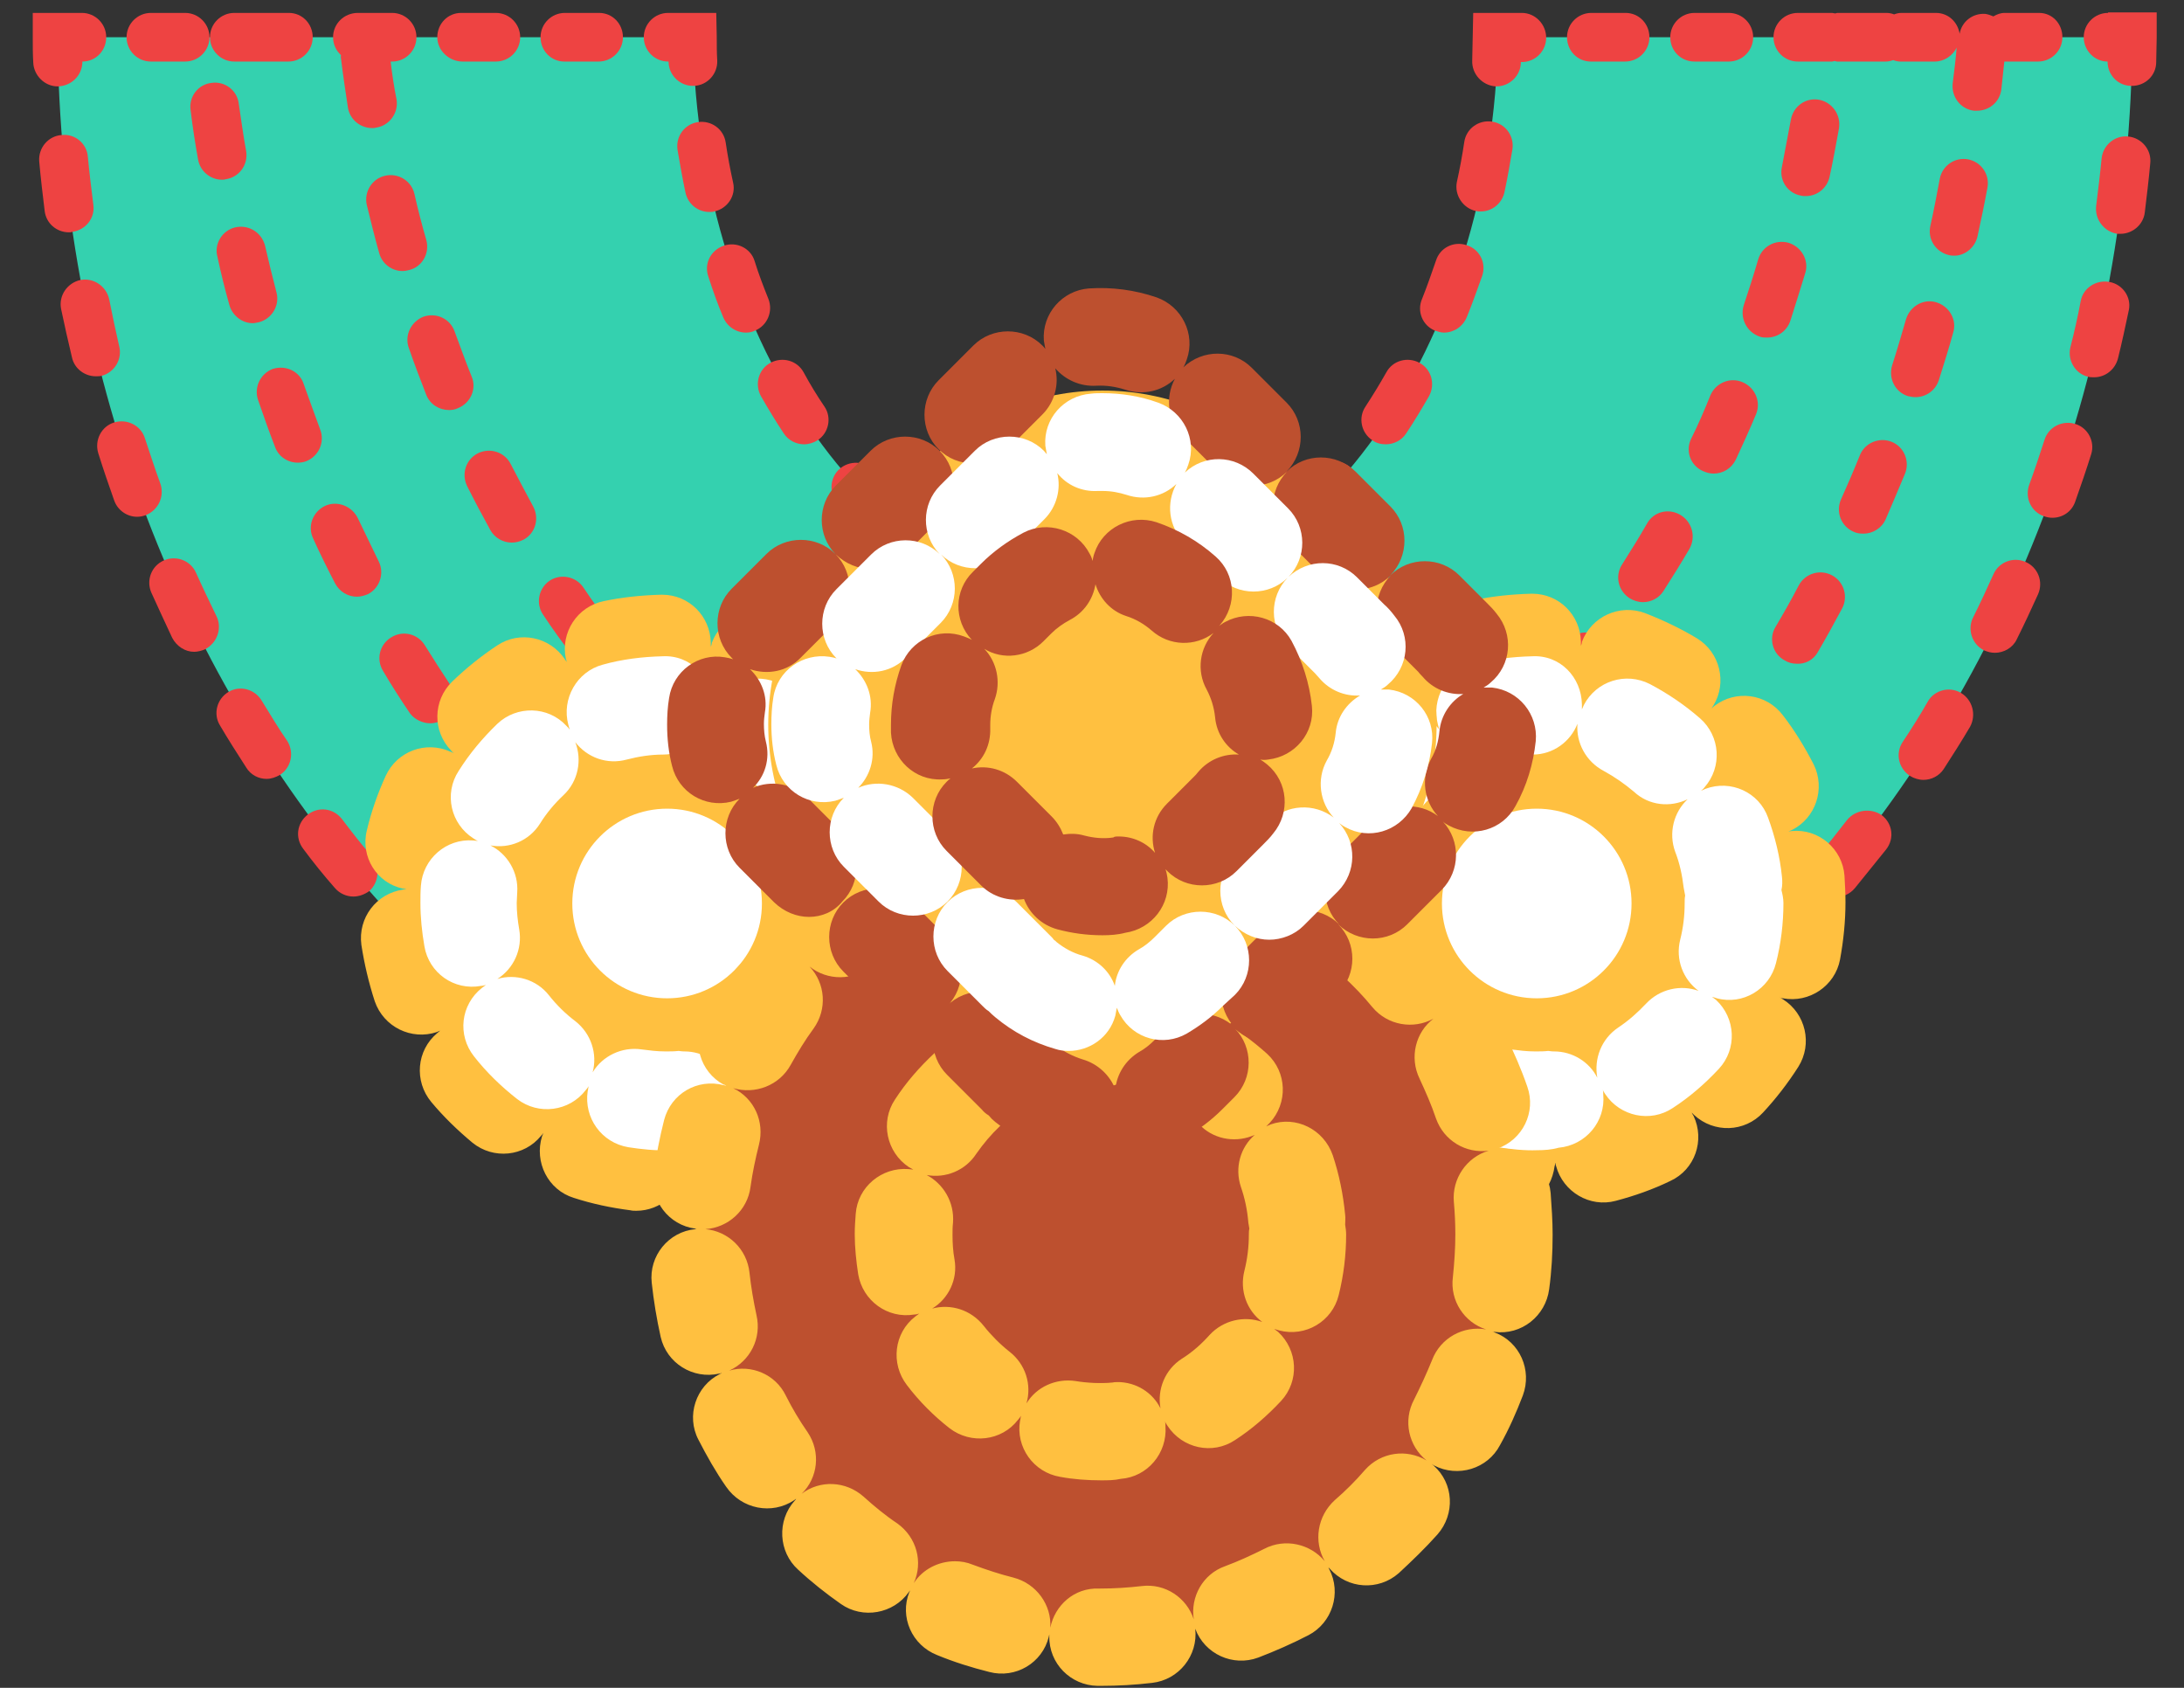 <svg width="44" height="34" viewBox="0 0 44 34" fill="none" xmlns="http://www.w3.org/2000/svg">
<rect x="0" y="0" width="44" height="34" fill="#333333" stroke="none"/>
<g clip-path="url(#clip0_222_1836)">
<path d="M40.09 0.75H36.95H35.04H32.78H30.18C30.08 6.95 26.41 12.14 22.07 12.14C17.73 12.14 14.06 6.95 13.96 0.75H11.59H9.32H7.44H4.3H1.16C1.27 14.11 10.61 24.93 22.06 24.93C33.51 24.93 42.85 14.11 42.96 0.75H40.09Z" fill="#34D1AF"/>
<path d="M7.76 3.54C7.49 3.6 7.33 3.87 7.39 4.13C7.47 4.46 7.55 4.78 7.64 5.1C7.7 5.32 7.9 5.46 8.11 5.46C8.15 5.46 8.2 5.45 8.24 5.44C8.5 5.38 8.66 5.11 8.59 4.84C8.5 4.53 8.42 4.22 8.35 3.91C8.29 3.64 8.02 3.48 7.76 3.54Z" fill="#EE4342"/>
<path d="M6.45 8.65C6.34 8.35 6.23 8.05 6.12 7.74C6.04 7.48 5.76 7.35 5.5 7.43C5.25 7.52 5.11 7.8 5.2 8.06C5.31 8.38 5.42 8.69 5.54 9C5.61 9.2 5.8 9.32 6 9.32C6.06 9.32 6.12 9.31 6.17 9.29C6.42 9.19 6.55 8.91 6.45 8.65Z" fill="#EE4342"/>
<path d="M4.62 6.14C4.68 6.36 4.88 6.51 5.09 6.51C5.13 6.51 5.17 6.5 5.22 6.49C5.48 6.42 5.64 6.15 5.57 5.89C5.49 5.58 5.41 5.26 5.34 4.95C5.27 4.68 5.01 4.52 4.74 4.58C4.48 4.64 4.31 4.91 4.38 5.17C4.45 5.5 4.53 5.82 4.62 6.14Z" fill="#EE4342"/>
<path d="M4.72 1.24H5.12H5.7H5.81C6.08 1.24 6.3 1.02 6.3 0.75C6.3 0.48 6.09 0.26 5.82 0.26H5.71H5.12H4.72C4.45 0.26 4.23 0.48 4.23 0.75C4.23 1.02 4.45 1.24 4.72 1.24Z" fill="#EE4342"/>
<path d="M8.24 7.02C8.35 7.34 8.47 7.65 8.59 7.96C8.67 8.15 8.85 8.26 9.05 8.26C9.11 8.26 9.17 8.25 9.23 8.22C9.48 8.12 9.61 7.83 9.5 7.58C9.38 7.28 9.27 6.98 9.16 6.68C9.07 6.42 8.79 6.29 8.53 6.38C8.28 6.48 8.14 6.76 8.24 7.02Z" fill="#EE4342"/>
<path d="M6.31 10.85C6.45 11.16 6.6 11.46 6.75 11.75C6.84 11.92 7.01 12.02 7.19 12.02C7.26 12.02 7.34 12 7.41 11.97C7.65 11.85 7.75 11.55 7.63 11.31C7.49 11.02 7.35 10.73 7.21 10.44C7.09 10.19 6.79 10.08 6.55 10.19C6.3 10.31 6.19 10.6 6.31 10.85Z" fill="#EE4342"/>
<path d="M8.67 14.57C8.76 14.57 8.86 14.54 8.94 14.49C9.17 14.34 9.23 14.03 9.08 13.81C8.9 13.54 8.73 13.27 8.56 13C8.42 12.77 8.12 12.69 7.88 12.84C7.65 12.98 7.57 13.28 7.72 13.52C7.89 13.81 8.07 14.09 8.26 14.37C8.35 14.49 8.51 14.57 8.67 14.57Z" fill="#EE4342"/>
<path d="M17.8 20.96C17.5 20.86 17.2 20.74 16.91 20.62C16.66 20.51 16.37 20.63 16.27 20.88C16.16 21.13 16.28 21.42 16.53 21.52C16.84 21.65 17.16 21.77 17.48 21.88C17.53 21.9 17.59 21.91 17.64 21.91C17.84 21.91 18.04 21.78 18.11 21.58C18.19 21.33 18.06 21.05 17.8 20.96Z" fill="#EE4342"/>
<path d="M15.39 20.44C15.53 20.2 15.45 19.9 15.21 19.77C14.94 19.61 14.67 19.44 14.4 19.27C14.17 19.12 13.87 19.18 13.72 19.41C13.57 19.64 13.63 19.94 13.86 20.09C14.14 20.28 14.43 20.46 14.72 20.63C14.8 20.68 14.88 20.7 14.97 20.7C15.13 20.69 15.3 20.6 15.39 20.44Z" fill="#EE4342"/>
<path d="M20.57 21.59C20.26 21.55 19.95 21.51 19.63 21.45C19.36 21.4 19.11 21.57 19.05 21.84C19 22.11 19.17 22.36 19.44 22.42C19.77 22.48 20.11 22.54 20.45 22.57C20.47 22.57 20.49 22.57 20.51 22.57C20.76 22.57 20.97 22.39 21 22.13C21.03 21.87 20.84 21.62 20.57 21.59Z" fill="#EE4342"/>
<path d="M12.87 18.12C12.63 17.92 12.39 17.7 12.15 17.48C11.95 17.29 11.64 17.3 11.45 17.5C11.26 17.7 11.27 18.01 11.47 18.2C11.72 18.43 11.97 18.66 12.22 18.87C12.31 18.95 12.43 18.99 12.54 18.99C12.68 18.99 12.82 18.93 12.92 18.82C13.11 18.6 13.08 18.29 12.87 18.12Z" fill="#EE4342"/>
<path d="M10.78 16.79C10.98 16.61 11.01 16.3 10.83 16.1C10.62 15.86 10.42 15.61 10.21 15.36C10.04 15.15 9.73 15.11 9.52 15.28C9.31 15.45 9.27 15.76 9.44 15.97C9.65 16.23 9.87 16.49 10.09 16.74C10.19 16.85 10.32 16.91 10.46 16.91C10.57 16.92 10.69 16.88 10.78 16.79Z" fill="#EE4342"/>
<path d="M39.84 4.76C39.91 4.44 39.98 4.11 40.04 3.78C40.09 3.51 39.91 3.26 39.65 3.21C39.38 3.16 39.13 3.34 39.08 3.6C39.02 3.92 38.96 4.24 38.89 4.55C38.83 4.82 39 5.08 39.27 5.14C39.31 5.15 39.34 5.15 39.38 5.15C39.58 5.15 39.79 4.99 39.84 4.76Z" fill="#EE4342"/>
<path d="M38.59 8C38.8 8 38.99 7.87 39.06 7.66C39.16 7.34 39.26 7.03 39.35 6.7C39.43 6.44 39.27 6.17 39.01 6.09C38.75 6.01 38.48 6.17 38.4 6.43C38.31 6.74 38.22 7.05 38.12 7.36C38.04 7.62 38.18 7.9 38.44 7.98C38.49 7.99 38.54 8 38.59 8Z" fill="#EE4342"/>
<path d="M35.45 6.78C35.5 6.8 35.55 6.8 35.6 6.8C35.81 6.8 36 6.67 36.07 6.46C36.17 6.14 36.27 5.83 36.37 5.5C36.45 5.24 36.29 4.97 36.03 4.89C35.77 4.82 35.5 4.96 35.42 5.23C35.33 5.54 35.23 5.85 35.13 6.15C35.05 6.41 35.19 6.69 35.45 6.78Z" fill="#EE4342"/>
<path d="M37.34 10.71C37.4 10.74 37.47 10.75 37.54 10.75C37.73 10.75 37.91 10.64 37.99 10.46C38.12 10.16 38.25 9.85 38.38 9.54C38.48 9.29 38.36 9 38.11 8.9C37.86 8.8 37.57 8.92 37.47 9.17C37.35 9.47 37.22 9.77 37.09 10.06C36.98 10.31 37.09 10.6 37.34 10.71Z" fill="#EE4342"/>
<path d="M9.63 9.13C9.39 9.25 9.29 9.54 9.41 9.79C9.56 10.09 9.72 10.39 9.88 10.68C9.97 10.84 10.14 10.93 10.31 10.93C10.39 10.93 10.47 10.91 10.55 10.87C10.79 10.74 10.87 10.44 10.74 10.2C10.59 9.92 10.44 9.64 10.29 9.35C10.17 9.11 9.88 9.01 9.63 9.13Z" fill="#EE4342"/>
<path d="M35.11 7.7C34.86 7.59 34.57 7.71 34.46 7.96C34.34 8.26 34.21 8.56 34.07 8.84C33.95 9.09 34.06 9.38 34.31 9.49C34.38 9.52 34.45 9.54 34.52 9.54C34.71 9.54 34.88 9.44 34.97 9.26C35.11 8.96 35.25 8.65 35.38 8.34C35.48 8.09 35.36 7.81 35.11 7.7Z" fill="#EE4342"/>
<path d="M36.65 2.01C36.38 1.96 36.13 2.14 36.08 2.41C36.02 2.73 35.96 3.05 35.9 3.36C35.84 3.63 36.01 3.89 36.28 3.94C36.31 3.95 36.35 3.95 36.38 3.95C36.61 3.95 36.81 3.79 36.86 3.56C36.93 3.24 36.99 2.91 37.05 2.58C37.09 2.31 36.91 2.06 36.65 2.01Z" fill="#EE4342"/>
<path d="M11.53 13.21C11.63 13.34 11.77 13.4 11.92 13.4C12.02 13.4 12.13 13.37 12.22 13.3C12.44 13.13 12.48 12.83 12.31 12.61C12.12 12.36 11.93 12.1 11.75 11.83C11.6 11.61 11.29 11.55 11.07 11.7C10.85 11.85 10.79 12.16 10.94 12.38C11.13 12.67 11.33 12.94 11.53 13.21Z" fill="#EE4342"/>
<path d="M13.57 15.45C13.66 15.54 13.78 15.58 13.9 15.58C14.03 15.58 14.16 15.53 14.26 15.42C14.44 15.22 14.43 14.91 14.23 14.72C14 14.51 13.77 14.28 13.55 14.05C13.36 13.85 13.05 13.85 12.85 14.04C12.65 14.23 12.65 14.54 12.84 14.74C13.09 14.99 13.33 15.23 13.57 15.45Z" fill="#EE4342"/>
<path d="M16.51 16.44C16.24 16.28 15.98 16.11 15.72 15.92C15.5 15.76 15.19 15.82 15.03 16.04C14.87 16.26 14.93 16.57 15.15 16.73C15.43 16.93 15.72 17.11 16.01 17.28C16.09 17.33 16.18 17.35 16.26 17.35C16.43 17.35 16.59 17.26 16.68 17.11C16.82 16.88 16.75 16.58 16.51 16.44Z" fill="#EE4342"/>
<path d="M18.2 17.28C17.95 17.18 17.66 17.3 17.56 17.56C17.46 17.81 17.58 18.1 17.84 18.2C18.16 18.33 18.48 18.44 18.81 18.54C18.86 18.55 18.9 18.56 18.95 18.56C19.16 18.56 19.36 18.42 19.42 18.21C19.5 17.95 19.35 17.68 19.09 17.6C18.79 17.5 18.49 17.39 18.2 17.28Z" fill="#EE4342"/>
<path d="M20.82 18.94C21.16 18.98 21.5 19 21.85 19.01H21.86C22.13 19.01 22.35 18.8 22.35 18.53C22.36 18.26 22.14 18.03 21.87 18.03C21.56 18.02 21.24 18 20.93 17.97C20.66 17.94 20.42 18.13 20.39 18.4C20.35 18.67 20.55 18.91 20.82 18.94Z" fill="#EE4342"/>
<path d="M4.96 3.05C4.9 2.73 4.86 2.41 4.81 2.09C4.78 1.82 4.53 1.63 4.26 1.67C3.99 1.7 3.8 1.95 3.84 2.22C3.88 2.55 3.93 2.88 3.99 3.21C4.03 3.45 4.24 3.62 4.47 3.62C4.5 3.62 4.52 3.62 4.55 3.61C4.82 3.57 5 3.32 4.96 3.05Z" fill="#EE4342"/>
<path d="M32.6 18.05C32.72 18.05 32.85 18 32.94 17.91C33.18 17.68 33.41 17.44 33.64 17.19C33.82 16.99 33.81 16.68 33.61 16.49C33.41 16.31 33.1 16.32 32.91 16.52C32.69 16.76 32.47 16.99 32.24 17.21C32.05 17.4 32.04 17.71 32.23 17.91C32.34 18 32.47 18.05 32.6 18.05Z" fill="#EE4342"/>
<path d="M30.82 18.47C30.57 18.67 30.31 18.86 30.05 19.04C29.83 19.2 29.77 19.5 29.93 19.73C30.03 19.87 30.18 19.94 30.33 19.94C30.43 19.94 30.53 19.91 30.61 19.85C30.88 19.66 31.15 19.46 31.42 19.25C31.63 19.08 31.67 18.77 31.5 18.56C31.34 18.34 31.03 18.3 30.82 18.47Z" fill="#EE4342"/>
<path d="M33.85 10.37C33.61 10.23 33.31 10.31 33.18 10.55C33.02 10.83 32.85 11.1 32.68 11.37C32.53 11.6 32.6 11.9 32.83 12.05C32.91 12.1 33.01 12.13 33.1 12.13C33.26 12.13 33.42 12.05 33.51 11.91C33.69 11.63 33.87 11.34 34.04 11.05C34.17 10.81 34.09 10.51 33.85 10.37Z" fill="#EE4342"/>
<path d="M36.62 13.14C36.79 12.85 36.95 12.56 37.11 12.26C37.24 12.02 37.15 11.72 36.91 11.59C36.67 11.46 36.37 11.55 36.24 11.79C36.09 12.08 35.93 12.36 35.77 12.63C35.63 12.86 35.71 13.17 35.95 13.3C36.03 13.35 36.11 13.37 36.2 13.37C36.36 13.38 36.53 13.3 36.62 13.14Z" fill="#EE4342"/>
<path d="M30.28 15.04C30.1 14.84 29.79 14.81 29.59 14.99C29.35 15.2 29.1 15.4 28.85 15.59C28.63 15.75 28.59 16.06 28.76 16.28C28.86 16.41 29 16.47 29.15 16.47C29.25 16.47 29.36 16.44 29.45 16.37C29.71 16.17 29.98 15.95 30.24 15.73C30.44 15.56 30.46 15.25 30.28 15.04Z" fill="#EE4342"/>
<path d="M32.25 12.85C32.04 12.68 31.73 12.71 31.56 12.93C31.36 13.18 31.15 13.42 30.94 13.66C30.76 13.86 30.78 14.17 30.98 14.35C31.07 14.43 31.19 14.48 31.31 14.48C31.45 14.48 31.58 14.42 31.68 14.32C31.9 14.07 32.12 13.81 32.33 13.55C32.5 13.33 32.46 13.02 32.25 12.85Z" fill="#EE4342"/>
<path d="M28.43 20.04C28.15 20.19 27.86 20.33 27.58 20.46C27.33 20.57 27.22 20.86 27.34 21.11C27.42 21.29 27.6 21.4 27.79 21.4C27.86 21.4 27.93 21.39 27.99 21.36C28.29 21.22 28.6 21.07 28.9 20.91C29.14 20.78 29.23 20.48 29.1 20.24C28.97 20 28.67 19.91 28.43 20.04Z" fill="#EE4342"/>
<path d="M27.93 16.83C27.8 16.59 27.5 16.51 27.26 16.64C26.98 16.79 26.7 16.94 26.42 17.06C26.17 17.17 26.06 17.46 26.18 17.71C26.26 17.89 26.44 18 26.63 18C26.7 18 26.77 17.99 26.83 17.96C27.14 17.82 27.44 17.67 27.74 17.5C27.98 17.37 28.06 17.07 27.93 16.83Z" fill="#EE4342"/>
<path d="M34.94 15.64C35.14 15.38 35.34 15.11 35.53 14.83C35.69 14.61 35.63 14.3 35.41 14.14C35.19 13.98 34.88 14.04 34.72 14.26C34.53 14.52 34.34 14.78 34.15 15.04C33.98 15.26 34.03 15.56 34.24 15.73C34.33 15.8 34.43 15.83 34.54 15.83C34.7 15.84 34.84 15.77 34.94 15.64Z" fill="#EE4342"/>
<path d="M25.25 18.05C25.18 17.79 24.91 17.63 24.65 17.7C24.35 17.78 24.04 17.84 23.73 17.9C23.46 17.94 23.28 18.2 23.33 18.47C23.37 18.71 23.58 18.88 23.81 18.88C23.84 18.88 23.86 18.88 23.89 18.87C24.23 18.81 24.56 18.74 24.89 18.66C25.16 18.58 25.32 18.31 25.25 18.05Z" fill="#EE4342"/>
<path d="M23.01 21.64C22.7 21.66 22.38 21.67 22.06 21.67C21.79 21.67 21.57 21.89 21.57 22.16C21.57 22.43 21.79 22.65 22.06 22.65C22.4 22.65 22.74 22.64 23.08 22.61C23.35 22.59 23.55 22.35 23.54 22.08C23.51 21.83 23.27 21.63 23.01 21.64Z" fill="#EE4342"/>
<path d="M25.8 21.13C25.5 21.22 25.19 21.3 24.88 21.37C24.61 21.43 24.45 21.69 24.51 21.96C24.56 22.19 24.76 22.35 24.99 22.35C25.03 22.35 25.06 22.35 25.1 22.34C25.43 22.27 25.76 22.18 26.09 22.08C26.35 22 26.5 21.73 26.42 21.47C26.33 21.2 26.06 21.05 25.8 21.13Z" fill="#EE4342"/>
<path d="M30.13 1.74C30.14 1.74 30.15 1.74 30.15 1.74C30.41 1.74 30.63 1.53 30.64 1.27C30.64 1.26 30.64 1.25 30.64 1.25H30.66C30.93 1.25 31.15 1.03 31.15 0.76C31.15 0.49 30.93 0.26 30.66 0.26H29.68L29.67 0.74C29.67 0.9 29.66 1.06 29.66 1.22C29.65 1.49 29.86 1.72 30.13 1.74Z" fill="#EE4342"/>
<path d="M28.91 6.66C28.97 6.68 29.03 6.7 29.09 6.7C29.29 6.7 29.47 6.58 29.55 6.39C29.66 6.12 29.76 5.84 29.86 5.56C29.95 5.3 29.81 5.02 29.55 4.94C29.29 4.85 29.01 4.99 28.93 5.25C28.84 5.51 28.75 5.77 28.65 6.02C28.54 6.27 28.66 6.56 28.91 6.66Z" fill="#EE4342"/>
<path d="M29.73 4.25C29.77 4.26 29.8 4.26 29.83 4.26C30.06 4.26 30.26 4.1 30.31 3.87C30.37 3.59 30.42 3.3 30.47 3.01C30.51 2.74 30.33 2.49 30.06 2.45C29.79 2.41 29.54 2.59 29.5 2.86C29.46 3.13 29.41 3.4 29.35 3.67C29.3 3.93 29.47 4.19 29.73 4.25Z" fill="#EE4342"/>
<path d="M27.65 8.87C27.73 8.93 27.83 8.95 27.92 8.95C28.08 8.95 28.24 8.87 28.33 8.73C28.49 8.49 28.64 8.24 28.79 7.98C28.92 7.74 28.84 7.44 28.6 7.31C28.36 7.18 28.06 7.26 27.93 7.5C27.8 7.73 27.66 7.96 27.51 8.19C27.36 8.41 27.42 8.72 27.65 8.87Z" fill="#EE4342"/>
<path d="M17.52 10.76C17.61 10.84 17.73 10.89 17.85 10.89C17.99 10.89 18.12 10.83 18.22 10.73C18.4 10.53 18.38 10.22 18.18 10.04C17.98 9.87 17.79 9.68 17.61 9.48C17.42 9.28 17.11 9.27 16.91 9.45C16.71 9.63 16.7 9.95 16.88 10.15C17.09 10.35 17.31 10.57 17.52 10.76Z" fill="#EE4342"/>
<path d="M26.27 10.88C26.39 10.88 26.5 10.84 26.6 10.75C26.82 10.56 27.03 10.35 27.24 10.12C27.42 9.92 27.41 9.61 27.21 9.42C27.01 9.24 26.7 9.25 26.51 9.45C26.32 9.65 26.13 9.84 25.94 10.01C25.74 10.19 25.72 10.5 25.9 10.7C26 10.82 26.14 10.88 26.27 10.88Z" fill="#EE4342"/>
<path d="M21.6 12.61C21.75 12.62 21.9 12.63 22.06 12.63C22.22 12.63 22.37 12.62 22.52 12.61C22.79 12.59 22.99 12.35 22.97 12.08C22.95 11.81 22.71 11.61 22.44 11.63C22.18 11.65 21.92 11.65 21.67 11.63C21.4 11.61 21.16 11.81 21.14 12.08C21.13 12.36 21.33 12.59 21.6 12.61Z" fill="#EE4342"/>
<path d="M24.13 12.23C24.19 12.23 24.25 12.22 24.31 12.2C24.59 12.09 24.87 11.96 25.13 11.81C25.37 11.68 25.45 11.38 25.32 11.14C25.19 10.9 24.89 10.82 24.65 10.95C24.42 11.08 24.18 11.19 23.94 11.28C23.69 11.38 23.56 11.67 23.66 11.92C23.75 12.11 23.94 12.23 24.13 12.23Z" fill="#EE4342"/>
<path d="M15.33 7.98C15.48 8.24 15.63 8.49 15.79 8.73C15.88 8.87 16.04 8.95 16.2 8.95C16.29 8.95 16.39 8.92 16.47 8.87C16.7 8.72 16.76 8.41 16.61 8.19C16.46 7.97 16.32 7.74 16.19 7.5C16.06 7.26 15.76 7.18 15.52 7.31C15.28 7.44 15.2 7.74 15.33 7.98Z" fill="#EE4342"/>
<path d="M14.58 4.95C14.32 5.04 14.18 5.31 14.27 5.57C14.36 5.85 14.46 6.13 14.57 6.39C14.65 6.58 14.83 6.7 15.03 6.7C15.09 6.7 15.15 6.69 15.21 6.66C15.46 6.56 15.58 6.27 15.48 6.02C15.38 5.77 15.28 5.51 15.2 5.25C15.12 5 14.84 4.86 14.58 4.95Z" fill="#EE4342"/>
<path d="M14.06 2.46C13.79 2.5 13.61 2.75 13.65 3.02C13.7 3.31 13.75 3.6 13.81 3.88C13.86 4.11 14.06 4.27 14.29 4.27C14.32 4.27 14.36 4.27 14.39 4.26C14.66 4.2 14.83 3.94 14.77 3.68C14.71 3.41 14.66 3.14 14.62 2.87C14.58 2.6 14.33 2.42 14.06 2.46Z" fill="#EE4342"/>
<path d="M18.99 11.81C19.26 11.96 19.54 12.09 19.81 12.2C19.87 12.22 19.93 12.23 19.99 12.23C20.19 12.23 20.37 12.11 20.45 11.92C20.55 11.67 20.42 11.38 20.17 11.28C19.93 11.19 19.69 11.07 19.46 10.95C19.22 10.82 18.92 10.9 18.79 11.14C18.67 11.38 18.75 11.68 18.99 11.81Z" fill="#EE4342"/>
<path d="M13.46 1.24H13.47C13.47 1.25 13.47 1.26 13.47 1.26C13.48 1.52 13.7 1.73 13.96 1.73C13.97 1.73 13.98 1.73 13.98 1.73C14.25 1.72 14.46 1.49 14.45 1.22C14.44 1.06 14.44 0.9 14.44 0.74L14.43 0.26H13.46C13.19 0.26 12.97 0.48 12.97 0.75C12.97 1.02 13.19 1.24 13.46 1.24Z" fill="#EE4342"/>
<path d="M11.37 1.24H12.06C12.33 1.24 12.55 1.02 12.55 0.75C12.55 0.48 12.34 0.26 12.07 0.26H11.38C11.11 0.26 10.89 0.48 10.89 0.75C10.89 1.02 11.1 1.24 11.37 1.24Z" fill="#EE4342"/>
<path d="M9.32 1.24H9.99C10.26 1.24 10.48 1.02 10.48 0.75C10.48 0.48 10.26 0.26 9.99 0.26H9.29C9.02 0.26 8.81 0.48 8.81 0.75C8.81 1.02 9.05 1.24 9.32 1.24Z" fill="#EE4342"/>
<path d="M3.04 1.24H3.73C4 1.24 4.22 1.02 4.22 0.75C4.22 0.48 4 0.26 3.73 0.26H3.04C2.77 0.26 2.55 0.48 2.55 0.75C2.55 1.02 2.77 1.24 3.04 1.24Z" fill="#EE4342"/>
<path d="M6.87 1.11C6.87 1.13 6.86 1.15 6.87 1.18C6.91 1.51 6.96 1.84 7.01 2.17C7.05 2.41 7.26 2.58 7.5 2.58C7.53 2.58 7.55 2.58 7.58 2.57C7.85 2.53 8.03 2.27 7.99 2.01C7.94 1.76 7.9 1.5 7.87 1.24H7.9C8.17 1.24 8.39 1.02 8.39 0.75C8.39 0.48 8.17 0.26 7.9 0.26H7.21C6.93 0.26 6.71 0.48 6.71 0.75C6.71 0.89 6.77 1.02 6.87 1.11Z" fill="#EE4342"/>
<path d="M1.16 1.74H1.17C1.45 1.73 1.66 1.51 1.66 1.24C1.93 1.24 2.14 1.02 2.14 0.75C2.14 0.48 1.92 0.26 1.65 0.26H0.66V0.76C0.66 0.93 0.66 1.09 0.67 1.26C0.68 1.52 0.9 1.74 1.16 1.74Z" fill="#EE4342"/>
<path d="M2.4 6.97C2.33 6.66 2.26 6.34 2.2 6.03C2.14 5.76 1.88 5.59 1.62 5.64C1.35 5.7 1.18 5.96 1.23 6.22C1.3 6.55 1.37 6.87 1.45 7.2C1.5 7.43 1.71 7.58 1.93 7.58C1.97 7.58 2.01 7.58 2.05 7.57C2.31 7.5 2.47 7.23 2.4 6.97Z" fill="#EE4342"/>
<path d="M1.46 4.67C1.73 4.63 1.92 4.39 1.88 4.12C1.84 3.8 1.8 3.48 1.77 3.16C1.75 2.89 1.51 2.69 1.24 2.72C0.97 2.74 0.77 2.98 0.79 3.25C0.82 3.59 0.86 3.92 0.9 4.25C0.93 4.5 1.14 4.68 1.39 4.68C1.41 4.68 1.43 4.68 1.46 4.67Z" fill="#EE4342"/>
<path d="M16.87 23.66C16.57 23.57 16.26 23.46 15.96 23.35C15.7 23.26 15.42 23.39 15.33 23.64C15.24 23.9 15.37 24.18 15.62 24.27C15.94 24.39 16.25 24.49 16.58 24.59C16.63 24.6 16.68 24.61 16.73 24.61C16.94 24.61 17.13 24.47 17.2 24.26C17.27 24.01 17.13 23.74 16.87 23.66Z" fill="#EE4342"/>
<path d="M19.66 24.28C19.34 24.24 19.03 24.18 18.72 24.12C18.45 24.07 18.19 24.24 18.14 24.51C18.09 24.78 18.26 25.04 18.53 25.09C18.86 25.15 19.19 25.21 19.53 25.25C19.55 25.25 19.58 25.25 19.6 25.25C19.84 25.25 20.05 25.07 20.09 24.82C20.12 24.56 19.93 24.31 19.66 24.28Z" fill="#EE4342"/>
<path d="M14.2 22.6C13.91 22.46 13.63 22.31 13.35 22.16C13.11 22.03 12.81 22.11 12.68 22.35C12.55 22.59 12.63 22.89 12.87 23.02C13.16 23.18 13.46 23.34 13.76 23.49C13.83 23.52 13.9 23.54 13.98 23.54C14.16 23.54 14.34 23.44 14.42 23.26C14.55 23.01 14.45 22.72 14.2 22.6Z" fill="#EE4342"/>
<path d="M10.95 20.57C10.73 20.4 10.43 20.45 10.26 20.66C10.1 20.88 10.14 21.18 10.35 21.35C10.62 21.55 10.89 21.75 11.16 21.94C11.25 22 11.34 22.03 11.44 22.03C11.6 22.03 11.75 21.96 11.85 21.82C12 21.6 11.95 21.29 11.73 21.14C11.46 20.96 11.2 20.77 10.95 20.57Z" fill="#EE4342"/>
<path d="M40.81 11.32C40.56 11.21 40.27 11.32 40.16 11.57C40.03 11.86 39.89 12.16 39.75 12.44C39.63 12.68 39.73 12.98 39.97 13.1C40.04 13.13 40.11 13.15 40.19 13.15C40.37 13.15 40.55 13.05 40.63 12.88C40.78 12.58 40.92 12.28 41.06 11.97C41.17 11.72 41.06 11.43 40.81 11.32Z" fill="#EE4342"/>
<path d="M42.5 5.68C42.23 5.63 41.97 5.8 41.92 6.06C41.86 6.38 41.79 6.69 41.71 7C41.65 7.26 41.81 7.53 42.07 7.59C42.11 7.6 42.15 7.6 42.19 7.6C42.41 7.6 42.61 7.45 42.67 7.22C42.75 6.9 42.82 6.57 42.89 6.24C42.94 5.99 42.77 5.73 42.5 5.68Z" fill="#EE4342"/>
<path d="M42.88 2.75C42.61 2.72 42.37 2.92 42.34 3.19C42.31 3.51 42.27 3.83 42.23 4.15C42.2 4.42 42.39 4.67 42.66 4.71C42.68 4.71 42.7 4.71 42.72 4.71C42.96 4.71 43.18 4.53 43.21 4.28C43.25 3.95 43.29 3.62 43.32 3.29C43.35 3.02 43.15 2.78 42.88 2.75Z" fill="#EE4342"/>
<path d="M8.79 18.67C8.6 18.48 8.29 18.48 8.09 18.67C7.9 18.86 7.9 19.17 8.09 19.37C8.33 19.61 8.57 19.84 8.81 20.07C8.9 20.16 9.02 20.2 9.14 20.2C9.27 20.2 9.41 20.15 9.5 20.04C9.68 19.84 9.67 19.53 9.47 19.34C9.24 19.12 9.01 18.9 8.79 18.67Z" fill="#EE4342"/>
<path d="M41.81 8.54C41.55 8.46 41.27 8.6 41.19 8.86C41.09 9.17 40.99 9.47 40.88 9.77C40.79 10.03 40.92 10.31 41.18 10.4C41.24 10.42 41.29 10.43 41.35 10.43C41.55 10.43 41.74 10.31 41.81 10.1C41.92 9.79 42.03 9.47 42.13 9.15C42.21 8.9 42.07 8.62 41.81 8.54Z" fill="#EE4342"/>
<path d="M39.51 13.96C39.28 13.82 38.97 13.9 38.84 14.13C38.68 14.41 38.51 14.68 38.33 14.95C38.18 15.18 38.25 15.48 38.48 15.63C38.56 15.68 38.66 15.71 38.75 15.71C38.91 15.71 39.07 15.63 39.16 15.49C39.34 15.21 39.52 14.93 39.69 14.64C39.82 14.4 39.74 14.1 39.51 13.96Z" fill="#EE4342"/>
<path d="M25.37 24.13C25.06 24.19 24.74 24.24 24.42 24.28C24.15 24.32 23.96 24.56 24 24.83C24.03 25.08 24.24 25.26 24.49 25.26C24.51 25.26 24.53 25.26 24.56 25.26C24.9 25.21 25.23 25.16 25.56 25.1C25.83 25.05 26 24.79 25.95 24.52C25.9 24.25 25.64 24.08 25.37 24.13Z" fill="#EE4342"/>
<path d="M33.15 20.59C32.9 20.78 32.64 20.97 32.37 21.15C32.15 21.3 32.09 21.61 32.24 21.83C32.34 21.97 32.49 22.04 32.65 22.04C32.75 22.04 32.84 22.01 32.93 21.95C33.21 21.76 33.48 21.56 33.74 21.36C33.96 21.2 34 20.89 33.83 20.67C33.67 20.47 33.37 20.43 33.15 20.59Z" fill="#EE4342"/>
<path d="M6.89 16.5C6.72 16.28 6.42 16.24 6.2 16.41C5.98 16.58 5.94 16.88 6.11 17.1C6.31 17.37 6.52 17.63 6.74 17.88C6.84 18 6.98 18.06 7.12 18.06C7.23 18.06 7.34 18.02 7.44 17.95C7.64 17.77 7.66 17.46 7.49 17.25C7.28 17.01 7.08 16.75 6.89 16.5Z" fill="#EE4342"/>
<path d="M30.74 22.17C30.46 22.32 30.18 22.47 29.89 22.61C29.65 22.73 29.54 23.02 29.66 23.27C29.75 23.44 29.92 23.55 30.1 23.55C30.17 23.55 30.25 23.53 30.32 23.5C30.62 23.35 30.92 23.2 31.21 23.04C31.45 22.91 31.53 22.61 31.4 22.37C31.28 22.12 30.98 22.03 30.74 22.17Z" fill="#EE4342"/>
<path d="M35.31 18.69C35.08 18.92 34.85 19.14 34.62 19.36C34.42 19.54 34.41 19.86 34.59 20.06C34.69 20.17 34.82 20.22 34.95 20.22C35.07 20.22 35.19 20.18 35.28 20.09C35.53 19.86 35.77 19.63 36 19.39C36.19 19.2 36.19 18.89 36 18.69C35.82 18.5 35.51 18.5 35.31 18.69Z" fill="#EE4342"/>
<path d="M3.23 9.74C3.12 9.44 3.02 9.13 2.92 8.83C2.84 8.57 2.56 8.43 2.3 8.51C2.04 8.59 1.9 8.87 1.98 9.13C2.08 9.45 2.19 9.77 2.3 10.08C2.37 10.28 2.56 10.41 2.76 10.41C2.82 10.41 2.87 10.4 2.93 10.38C3.19 10.28 3.32 10 3.23 9.74Z" fill="#EE4342"/>
<path d="M4.36 12.41C4.22 12.12 4.08 11.83 3.95 11.54C3.84 11.29 3.55 11.18 3.3 11.29C3.05 11.4 2.94 11.69 3.05 11.94C3.19 12.25 3.33 12.55 3.47 12.85C3.56 13.02 3.73 13.13 3.91 13.13C3.98 13.13 4.06 13.11 4.13 13.08C4.38 12.95 4.48 12.65 4.36 12.41Z" fill="#EE4342"/>
<path d="M22.52 24.44C22.37 24.44 22.21 24.45 22.06 24.45C21.9 24.45 21.73 24.45 21.57 24.44C21.3 24.42 21.07 24.65 21.06 24.92C21.05 25.19 21.27 25.42 21.54 25.43C21.71 25.43 21.87 25.44 22.04 25.44C22.2 25.44 22.38 25.44 22.55 25.43C22.82 25.42 23.04 25.2 23.03 24.93C23.02 24.64 22.78 24.42 22.52 24.44Z" fill="#EE4342"/>
<path d="M37.21 16.52C37.01 16.78 36.81 17.03 36.61 17.27C36.44 17.48 36.46 17.79 36.67 17.96C36.76 18.04 36.87 18.07 36.99 18.07C37.13 18.07 37.27 18.01 37.37 17.89C37.58 17.63 37.79 17.37 38 17.11C38.17 16.89 38.13 16.59 37.91 16.42C37.69 16.27 37.38 16.31 37.21 16.52Z" fill="#EE4342"/>
<path d="M28.13 23.36C27.83 23.47 27.53 23.57 27.22 23.67C26.96 23.75 26.81 24.03 26.89 24.29C26.96 24.5 27.15 24.64 27.36 24.64C27.41 24.64 27.46 24.63 27.5 24.62C27.82 24.52 28.14 24.41 28.46 24.3C28.72 24.21 28.85 23.92 28.75 23.67C28.67 23.4 28.39 23.27 28.13 23.36Z" fill="#EE4342"/>
<path d="M5.27 14.11C5.13 13.88 4.83 13.8 4.6 13.94C4.37 14.08 4.29 14.38 4.43 14.61C4.6 14.9 4.78 15.18 4.96 15.46C5.05 15.61 5.21 15.69 5.37 15.69C5.46 15.69 5.55 15.66 5.64 15.61C5.87 15.46 5.93 15.16 5.79 14.93C5.6 14.66 5.44 14.38 5.27 14.11Z" fill="#EE4342"/>
<path d="M42.47 0.26C42.2 0.26 41.98 0.48 41.98 0.75C41.98 1.02 42.2 1.24 42.46 1.24C42.46 1.51 42.67 1.73 42.94 1.73H42.95C43.22 1.73 43.44 1.52 43.44 1.25C43.44 1.08 43.45 0.92 43.45 0.75V0.25H42.47V0.26Z" fill="#EE4342"/>
<path d="M36.22 1.24H36.91C36.93 1.24 36.94 1.23 36.96 1.23C36.98 1.23 36.99 1.24 37.01 1.24H37.99C38.04 1.24 38.09 1.23 38.14 1.21C38.19 1.23 38.24 1.24 38.29 1.24H38.98C39.17 1.24 39.34 1.12 39.42 0.96C39.4 1.2 39.37 1.44 39.34 1.68C39.31 1.95 39.5 2.2 39.77 2.23C39.79 2.23 39.81 2.23 39.83 2.23C40.08 2.23 40.29 2.05 40.32 1.8C40.34 1.61 40.36 1.43 40.38 1.24H41.06C41.33 1.24 41.55 1.02 41.55 0.75C41.55 0.48 41.35 0.26 41.08 0.26H40.39C40.3 0.26 40.23 0.29 40.16 0.33C40.11 0.31 40.06 0.29 40 0.28C39.74 0.26 39.52 0.44 39.48 0.68C39.44 0.44 39.25 0.26 39 0.26H38.31C38.26 0.26 38.21 0.27 38.16 0.29C38.11 0.27 38.06 0.26 38 0.26H37.02C37 0.26 36.99 0.27 36.97 0.27C36.95 0.27 36.93 0.26 36.91 0.26H36.22C35.95 0.26 35.73 0.48 35.73 0.75C35.73 1.02 35.95 1.24 36.22 1.24Z" fill="#EE4342"/>
<path d="M34.14 1.24H34.83C35.1 1.24 35.32 1.02 35.32 0.75C35.32 0.48 35.1 0.26 34.83 0.26H34.14C33.87 0.26 33.65 0.48 33.65 0.75C33.65 1.02 33.86 1.24 34.14 1.24Z" fill="#EE4342"/>
<path d="M32.05 1.24H32.74C33.01 1.24 33.23 1.02 33.23 0.75C33.23 0.48 33.02 0.26 32.75 0.26H32.06C31.79 0.26 31.57 0.48 31.57 0.75C31.57 1.02 31.78 1.24 32.05 1.24Z" fill="#EE4342"/>
<path d="M13.44 23.44C16.334 23.44 18.68 21.094 18.68 18.2C18.68 15.306 16.334 12.96 13.44 12.96C10.546 12.96 8.2 15.306 8.2 18.2C8.2 21.094 10.546 23.44 13.44 23.44Z" fill="#FFC040"/>
<path d="M12.82 24.39C12.78 24.39 12.74 24.39 12.7 24.38C12.31 24.33 11.93 24.25 11.56 24.13C11.04 23.97 10.76 23.41 10.92 22.89C10.93 22.87 10.94 22.84 10.95 22.82C10.94 22.84 10.92 22.86 10.9 22.88C10.56 23.3 9.94 23.36 9.52 23.02C9.22 22.77 8.94 22.5 8.69 22.2C8.34 21.78 8.39 21.16 8.81 20.81C8.83 20.79 8.85 20.78 8.87 20.76C8.85 20.77 8.82 20.78 8.8 20.79C8.29 20.96 7.73 20.69 7.55 20.17C7.43 19.8 7.34 19.42 7.28 19.03C7.21 18.49 7.58 18 8.12 17.92C8.14 17.92 8.17 17.91 8.19 17.91C8.17 17.91 8.14 17.9 8.12 17.9C7.59 17.79 7.26 17.26 7.39 16.73C7.48 16.35 7.61 15.98 7.77 15.63C8 15.13 8.58 14.92 9.07 15.14C9.09 15.15 9.12 15.16 9.14 15.17C9.12 15.15 9.1 15.14 9.09 15.12C8.71 14.73 8.72 14.11 9.11 13.73C9.39 13.46 9.7 13.21 10.02 13C10.47 12.7 11.08 12.83 11.38 13.28C11.39 13.3 11.41 13.32 11.42 13.34C11.41 13.32 11.41 13.29 11.4 13.27C11.29 12.74 11.63 12.22 12.16 12.11C12.54 12.03 12.93 11.99 13.32 11.98C13.33 11.98 13.33 11.98 13.34 11.98C13.88 11.98 14.31 12.41 14.32 12.95C14.32 12.98 14.32 13 14.32 13.03C14.33 13 14.34 12.98 14.34 12.95C14.53 12.44 15.1 12.18 15.61 12.37C15.97 12.51 16.33 12.68 16.66 12.88C17.12 13.16 17.27 13.77 16.99 14.23C16.98 14.25 16.96 14.27 16.95 14.29C16.97 14.27 16.99 14.26 17.01 14.24C17.44 13.91 18.06 13.99 18.39 14.43C18.63 14.74 18.83 15.07 19.01 15.42C19.25 15.91 19.05 16.5 18.57 16.74C18.55 16.75 18.52 16.76 18.5 16.77C18.52 16.77 18.55 16.76 18.57 16.76C19.11 16.71 19.59 17.12 19.63 17.66C19.66 17.84 19.66 18.02 19.66 18.2C19.66 18.59 19.62 18.98 19.55 19.36C19.45 19.89 18.93 20.24 18.4 20.14C18.37 20.14 18.35 20.13 18.33 20.12C18.35 20.13 18.37 20.14 18.4 20.16C18.86 20.45 19 21.06 18.71 21.52C18.5 21.85 18.26 22.16 18 22.44C17.63 22.84 17.01 22.86 16.61 22.49C16.59 22.47 16.57 22.45 16.56 22.44C16.57 22.46 16.58 22.48 16.6 22.51C16.83 23 16.63 23.59 16.13 23.82C15.78 23.99 15.41 24.12 15.03 24.22C14.51 24.36 13.97 24.04 13.83 23.52C13.82 23.5 13.82 23.47 13.81 23.45C13.81 23.47 13.81 23.5 13.8 23.52C13.73 24.02 13.31 24.39 12.82 24.39ZM11.86 22.21C11.96 22.21 12.06 22.22 12.16 22.26C12.41 22.34 12.67 22.4 12.94 22.43C13.38 22.48 13.72 22.82 13.79 23.23C13.81 22.81 14.1 22.43 14.52 22.32C14.78 22.25 15.03 22.16 15.27 22.05C15.67 21.86 16.13 21.96 16.42 22.27C16.21 21.9 16.25 21.43 16.56 21.11C16.74 20.92 16.91 20.7 17.05 20.48C17.29 20.11 17.73 19.95 18.14 20.06C17.77 19.86 17.55 19.44 17.63 19.01C17.68 18.75 17.7 18.48 17.7 18.21C17.7 18.09 17.69 17.96 17.68 17.84C17.64 17.4 17.9 17 18.29 16.85C17.88 16.92 17.45 16.71 17.25 16.32C17.13 16.08 16.99 15.85 16.83 15.64C16.56 15.29 16.57 14.81 16.81 14.47C16.5 14.75 16.02 14.8 15.65 14.57C15.42 14.43 15.18 14.31 14.93 14.22C14.52 14.06 14.27 13.66 14.29 13.24C14.17 13.65 13.8 13.95 13.36 13.95C13.09 13.95 12.83 13.98 12.57 14.04C12.14 14.13 11.71 13.92 11.51 13.55C11.63 13.95 11.47 14.4 11.1 14.65C10.88 14.8 10.67 14.96 10.48 15.15C10.16 15.46 9.69 15.51 9.32 15.31C9.63 15.59 9.74 16.05 9.56 16.45C9.45 16.69 9.36 16.94 9.3 17.2C9.2 17.63 8.82 17.92 8.4 17.95C8.82 18.02 9.16 18.35 9.22 18.79C9.26 19.05 9.32 19.31 9.4 19.57C9.54 19.99 9.38 20.43 9.05 20.68C9.44 20.52 9.9 20.62 10.19 20.95C10.36 21.15 10.55 21.34 10.76 21.51C11.1 21.79 11.21 22.25 11.05 22.64C11.23 22.37 11.54 22.21 11.86 22.21Z" fill="#FFC040"/>
<path d="M13.45 23.17C13.2 23.18 12.92 23.15 12.66 23.11C12.12 23.02 11.76 22.52 11.84 21.98C11.85 21.95 11.85 21.91 11.86 21.88C11.84 21.91 11.82 21.94 11.8 21.96C11.47 22.39 10.85 22.47 10.42 22.14C10.1 21.89 9.8 21.6 9.55 21.28C9.21 20.85 9.28 20.24 9.71 19.9C9.74 19.88 9.76 19.86 9.79 19.84C9.76 19.85 9.72 19.86 9.69 19.86C9.15 19.96 8.64 19.6 8.55 19.06C8.5 18.77 8.47 18.48 8.47 18.19C8.47 18.07 8.47 17.96 8.48 17.84C8.52 17.3 8.99 16.89 9.53 16.93C9.56 16.93 9.6 16.94 9.63 16.94C9.6 16.93 9.57 16.91 9.54 16.89C9.08 16.6 8.94 15.99 9.24 15.53C9.46 15.18 9.72 14.87 10.02 14.58C10.41 14.21 11.04 14.22 11.41 14.62C11.43 14.64 11.46 14.67 11.48 14.7C11.47 14.67 11.46 14.64 11.45 14.6C11.31 14.08 11.62 13.53 12.14 13.39C12.53 13.28 12.94 13.23 13.35 13.22C13.91 13.19 14.34 13.64 14.35 14.19C14.35 14.22 14.35 14.26 14.35 14.29C14.36 14.26 14.38 14.23 14.39 14.2C14.64 13.72 15.23 13.53 15.72 13.78C16.08 13.97 16.42 14.2 16.73 14.47C17.14 14.83 17.18 15.45 16.82 15.86C16.8 15.89 16.77 15.91 16.75 15.93C16.78 15.92 16.81 15.9 16.84 15.89C17.35 15.7 17.92 15.96 18.1 16.47C18.24 16.85 18.34 17.26 18.38 17.66C18.39 17.75 18.39 17.84 18.37 17.93C18.39 18.01 18.41 18.1 18.41 18.19C18.41 18.6 18.36 19.01 18.26 19.4C18.13 19.93 17.59 20.25 17.07 20.11C17.04 20.1 17.01 20.09 16.97 20.08C17 20.1 17.02 20.12 17.05 20.14C17.45 20.51 17.48 21.13 17.11 21.53C16.83 21.83 16.52 22.1 16.18 22.32C15.73 22.62 15.12 22.49 14.82 22.04C14.8 22.01 14.78 21.98 14.77 21.95C14.78 21.98 14.78 22.02 14.78 22.05C14.83 22.59 14.43 23.07 13.88 23.12C13.74 23.16 13.59 23.17 13.45 23.17ZM13.79 21.18C14.16 21.18 14.5 21.39 14.66 21.71C14.59 21.33 14.74 20.93 15.08 20.7C15.29 20.56 15.47 20.4 15.64 20.22C15.92 19.92 16.34 19.83 16.7 19.96C16.39 19.73 16.23 19.33 16.33 18.93C16.39 18.69 16.42 18.45 16.42 18.2C16.42 18.14 16.42 18.09 16.43 18.04C16.42 17.99 16.41 17.94 16.4 17.88C16.37 17.63 16.32 17.39 16.23 17.16C16.09 16.78 16.2 16.36 16.48 16.1C16.13 16.27 15.7 16.23 15.4 15.95C15.21 15.79 15.01 15.65 14.79 15.53C14.43 15.34 14.23 14.96 14.26 14.58C14.12 14.94 13.77 15.2 13.36 15.2C13.11 15.2 12.86 15.24 12.63 15.3C12.23 15.41 11.83 15.26 11.59 14.95C11.73 15.31 11.65 15.74 11.35 16.02C11.17 16.19 11.01 16.38 10.88 16.59C10.66 16.94 10.26 17.1 9.88 17.03C10.22 17.2 10.45 17.57 10.42 17.98C10.42 18.05 10.41 18.12 10.41 18.19C10.41 18.37 10.43 18.55 10.46 18.72C10.53 19.12 10.35 19.51 10.02 19.72C10.39 19.61 10.81 19.73 11.06 20.05C11.21 20.24 11.39 20.42 11.59 20.57C11.91 20.82 12.04 21.23 11.94 21.6C12.14 21.27 12.53 21.08 12.93 21.14C13.09 21.16 13.23 21.18 13.41 21.18C13.5 21.18 13.59 21.18 13.67 21.17C13.74 21.18 13.77 21.18 13.79 21.18Z" fill="white"/>
<path d="M13.44 20.11C14.495 20.11 15.35 19.255 15.35 18.2C15.35 17.145 14.495 16.29 13.44 16.29C12.385 16.29 11.53 17.145 11.53 18.2C11.53 19.255 12.385 20.11 13.44 20.11Z" fill="white"/>
<path d="M30.96 23.44C33.854 23.44 36.2 21.094 36.2 18.2C36.2 15.306 33.854 12.96 30.96 12.96C28.066 12.96 25.72 15.306 25.72 18.2C25.72 21.094 28.066 23.44 30.96 23.44Z" fill="#FFC040"/>
<path d="M30.34 24.39C30.3 24.39 30.26 24.39 30.22 24.38C29.83 24.33 29.45 24.25 29.08 24.13C28.56 23.97 28.28 23.41 28.44 22.89C28.45 22.87 28.46 22.84 28.47 22.82C28.46 22.84 28.44 22.86 28.42 22.88C28.08 23.3 27.46 23.36 27.04 23.02C26.74 22.77 26.46 22.5 26.21 22.2C25.86 21.78 25.91 21.16 26.33 20.81C26.35 20.79 26.37 20.78 26.39 20.76C26.37 20.77 26.34 20.78 26.32 20.79C25.81 20.96 25.25 20.69 25.07 20.17C24.95 19.8 24.86 19.42 24.8 19.03C24.73 18.49 25.1 18 25.64 17.92C25.66 17.92 25.69 17.91 25.71 17.91C25.69 17.91 25.66 17.9 25.64 17.9C25.11 17.77 24.79 17.24 24.92 16.71C25.01 16.33 25.14 15.96 25.3 15.61C25.53 15.11 26.11 14.9 26.6 15.12C26.62 15.13 26.65 15.14 26.67 15.15C26.65 15.13 26.63 15.12 26.62 15.1C26.24 14.71 26.25 14.09 26.64 13.71C26.92 13.44 27.23 13.19 27.55 12.98C28 12.68 28.61 12.81 28.91 13.26C28.92 13.28 28.94 13.3 28.95 13.32C28.94 13.3 28.94 13.27 28.93 13.25C28.82 12.72 29.16 12.2 29.69 12.09C30.07 12.01 30.46 11.97 30.85 11.96C30.86 11.96 30.86 11.96 30.87 11.96C31.41 11.96 31.84 12.39 31.85 12.93C31.85 12.96 31.85 12.98 31.85 13.01C31.86 12.98 31.87 12.96 31.87 12.93C32.06 12.42 32.63 12.16 33.14 12.35C33.5 12.49 33.86 12.66 34.19 12.86C34.65 13.14 34.8 13.75 34.52 14.21C34.51 14.23 34.49 14.25 34.48 14.27C34.5 14.25 34.52 14.24 34.54 14.22C34.97 13.89 35.59 13.97 35.92 14.41C36.16 14.72 36.36 15.05 36.54 15.4C36.78 15.89 36.58 16.48 36.1 16.72C36.08 16.73 36.05 16.74 36.03 16.75C36.05 16.75 36.08 16.74 36.1 16.74C36.64 16.69 37.12 17.1 37.16 17.64C37.17 17.82 37.18 17.99 37.18 18.17C37.18 18.56 37.14 18.95 37.07 19.33C36.97 19.86 36.45 20.21 35.92 20.11C35.89 20.11 35.87 20.1 35.85 20.09C35.87 20.1 35.89 20.11 35.92 20.13C36.38 20.42 36.52 21.03 36.23 21.49C36.02 21.82 35.78 22.13 35.52 22.41C35.15 22.81 34.53 22.83 34.13 22.46C34.11 22.44 34.09 22.42 34.08 22.41C34.09 22.43 34.1 22.45 34.12 22.48C34.35 22.97 34.15 23.56 33.65 23.79C33.3 23.96 32.93 24.09 32.55 24.19C32.03 24.33 31.49 24.01 31.35 23.49C31.34 23.47 31.34 23.44 31.33 23.42C31.33 23.44 31.33 23.47 31.32 23.49C31.25 24.02 30.83 24.39 30.34 24.39ZM29.38 22.21C29.48 22.21 29.58 22.22 29.68 22.26C29.93 22.34 30.19 22.4 30.46 22.43C30.9 22.48 31.24 22.82 31.31 23.23C31.33 22.81 31.62 22.43 32.04 22.32C32.3 22.25 32.55 22.16 32.79 22.05C33.19 21.86 33.65 21.96 33.94 22.27C33.73 21.9 33.77 21.43 34.08 21.11C34.26 20.92 34.43 20.7 34.57 20.48C34.81 20.11 35.25 19.95 35.66 20.06C35.29 19.86 35.07 19.44 35.15 19.01C35.2 18.75 35.22 18.48 35.22 18.21C35.22 18.09 35.21 17.96 35.2 17.84C35.16 17.4 35.42 17 35.81 16.85C35.4 16.92 34.97 16.71 34.77 16.32C34.65 16.08 34.51 15.85 34.35 15.64C34.08 15.29 34.09 14.81 34.33 14.47C34.02 14.75 33.54 14.8 33.17 14.57C32.94 14.43 32.7 14.31 32.45 14.22C32.04 14.06 31.79 13.66 31.81 13.24C31.69 13.65 31.32 13.95 30.88 13.95C30.61 13.95 30.35 13.98 30.09 14.04C29.66 14.13 29.23 13.92 29.03 13.55C29.15 13.95 28.99 14.4 28.62 14.65C28.4 14.8 28.19 14.96 28 15.15C27.68 15.46 27.21 15.51 26.84 15.31C27.15 15.59 27.26 16.05 27.08 16.45C26.97 16.69 26.88 16.94 26.82 17.2C26.72 17.63 26.34 17.92 25.92 17.95C26.34 18.02 26.68 18.35 26.74 18.79C26.78 19.05 26.84 19.31 26.92 19.57C27.06 19.99 26.9 20.43 26.57 20.68C26.96 20.52 27.42 20.62 27.71 20.95C27.88 21.15 28.07 21.34 28.28 21.51C28.62 21.79 28.73 22.25 28.57 22.64C28.75 22.37 29.06 22.21 29.38 22.21Z" fill="#FFC040"/>
<path d="M30.97 23.17C30.72 23.18 30.44 23.15 30.18 23.11C29.64 23.02 29.28 22.52 29.36 21.98C29.37 21.95 29.37 21.91 29.38 21.88C29.36 21.91 29.34 21.94 29.32 21.96C28.99 22.39 28.37 22.47 27.94 22.14C27.62 21.89 27.32 21.6 27.07 21.28C26.73 20.85 26.8 20.24 27.23 19.9C27.26 19.88 27.28 19.86 27.31 19.84C27.28 19.85 27.24 19.86 27.21 19.86C26.67 19.96 26.16 19.6 26.07 19.06C26.02 18.77 25.99 18.48 25.99 18.19C25.99 18.07 25.99 17.96 26 17.84C26.04 17.3 26.51 16.89 27.05 16.93C27.08 16.93 27.12 16.94 27.15 16.94C27.12 16.93 27.09 16.91 27.06 16.89C26.6 16.6 26.46 15.99 26.76 15.53C26.98 15.18 27.24 14.87 27.54 14.58C27.93 14.21 28.56 14.22 28.93 14.62C28.95 14.64 28.98 14.67 29 14.7C28.99 14.67 28.98 14.64 28.97 14.6C28.83 14.08 29.14 13.53 29.66 13.39C30.05 13.28 30.46 13.23 30.87 13.22C31.43 13.19 31.86 13.64 31.87 14.19C31.87 14.22 31.87 14.26 31.87 14.29C31.88 14.26 31.9 14.23 31.91 14.2C32.16 13.72 32.75 13.53 33.24 13.78C33.6 13.97 33.94 14.2 34.25 14.47C34.66 14.83 34.7 15.45 34.34 15.86C34.32 15.89 34.29 15.91 34.27 15.93C34.3 15.92 34.33 15.9 34.36 15.89C34.87 15.7 35.44 15.96 35.62 16.47C35.76 16.85 35.86 17.26 35.9 17.66C35.91 17.75 35.91 17.84 35.89 17.93C35.91 18.01 35.93 18.1 35.93 18.19C35.93 18.6 35.88 19.01 35.78 19.4C35.65 19.93 35.11 20.25 34.59 20.11C34.56 20.1 34.53 20.09 34.49 20.08C34.52 20.1 34.54 20.12 34.57 20.14C34.97 20.51 35 21.13 34.63 21.53C34.35 21.83 34.04 22.1 33.7 22.32C33.25 22.62 32.64 22.49 32.34 22.04C32.32 22.01 32.3 21.98 32.29 21.95C32.3 21.98 32.3 22.02 32.3 22.05C32.35 22.59 31.95 23.07 31.4 23.12C31.26 23.16 31.11 23.17 30.97 23.17ZM31.31 21.18C31.68 21.18 32.02 21.39 32.18 21.71C32.11 21.33 32.26 20.93 32.6 20.7C32.81 20.56 32.99 20.4 33.16 20.22C33.44 19.92 33.86 19.83 34.22 19.96C33.91 19.73 33.75 19.33 33.85 18.93C33.91 18.69 33.94 18.45 33.94 18.2C33.94 18.14 33.94 18.09 33.95 18.04C33.94 17.99 33.93 17.94 33.92 17.88C33.89 17.63 33.84 17.39 33.75 17.16C33.61 16.78 33.72 16.36 34 16.1C33.65 16.27 33.22 16.23 32.92 15.95C32.73 15.79 32.53 15.65 32.31 15.53C31.95 15.34 31.75 14.96 31.78 14.58C31.64 14.94 31.29 15.2 30.88 15.2C30.63 15.2 30.38 15.24 30.15 15.3C29.75 15.41 29.35 15.26 29.11 14.95C29.25 15.31 29.17 15.74 28.87 16.02C28.69 16.19 28.53 16.38 28.4 16.59C28.18 16.94 27.78 17.1 27.4 17.03C27.74 17.2 27.97 17.57 27.94 17.98C27.94 18.05 27.93 18.12 27.93 18.19C27.93 18.37 27.95 18.55 27.98 18.72C28.05 19.12 27.87 19.51 27.54 19.72C27.91 19.61 28.33 19.73 28.58 20.05C28.73 20.24 28.91 20.42 29.11 20.57C29.43 20.82 29.56 21.23 29.46 21.6C29.66 21.27 30.05 21.08 30.45 21.14C30.61 21.16 30.75 21.18 30.93 21.18C31.02 21.18 31.11 21.18 31.19 21.17C31.26 21.18 31.29 21.18 31.31 21.18Z" fill="white"/>
<path d="M30.96 20.11C32.015 20.11 32.87 19.255 32.87 18.2C32.87 17.145 32.015 16.29 30.96 16.29C29.905 16.29 29.05 17.145 29.05 18.2C29.05 19.255 29.905 20.11 30.96 20.11Z" fill="white"/>
<path d="M22.18 32.98C26.659 32.98 30.29 29.349 30.29 24.87C30.29 20.391 26.659 16.76 22.18 16.76C17.701 16.76 14.07 20.391 14.07 24.87C14.07 29.349 17.701 32.98 22.18 32.98Z" fill="#BD502F"/>
<path d="M22.18 33.96H22.11C21.57 33.95 21.13 33.51 21.14 32.96C21.14 32.95 21.14 32.93 21.14 32.92C21.14 32.94 21.13 32.95 21.13 32.97C21 33.5 20.46 33.82 19.93 33.68C19.57 33.59 19.22 33.48 18.88 33.34C18.37 33.14 18.12 32.57 18.32 32.07C18.33 32.06 18.33 32.04 18.34 32.03C18.33 32.04 18.32 32.06 18.31 32.07C18 32.51 17.38 32.62 16.94 32.31C16.64 32.1 16.35 31.87 16.08 31.62C15.68 31.26 15.65 30.63 16.01 30.23C16.02 30.22 16.03 30.21 16.04 30.19C16.03 30.2 16.01 30.21 16 30.22C15.55 30.52 14.94 30.4 14.63 29.95C14.42 29.65 14.24 29.33 14.07 29C13.82 28.52 14.02 27.92 14.5 27.68C14.51 27.67 14.53 27.67 14.54 27.66C14.52 27.66 14.51 27.67 14.49 27.67C13.96 27.79 13.43 27.46 13.31 26.93C13.23 26.57 13.17 26.21 13.13 25.84C13.07 25.3 13.47 24.81 14.01 24.76C14.02 24.76 14.04 24.76 14.05 24.76C14.04 24.76 14.02 24.76 14.01 24.75C13.47 24.68 13.09 24.18 13.17 23.64C13.22 23.28 13.29 22.91 13.38 22.56C13.52 22.03 14.05 21.72 14.58 21.86C14.6 21.86 14.61 21.87 14.63 21.87C14.61 21.86 14.6 21.85 14.58 21.85C14.1 21.59 13.93 20.99 14.19 20.51C14.37 20.19 14.56 19.88 14.78 19.58C15.1 19.14 15.71 19.04 16.15 19.35C16.16 19.36 16.18 19.37 16.19 19.38C16.18 19.37 16.17 19.36 16.16 19.34C15.81 18.93 15.86 18.31 16.27 17.95C16.55 17.71 16.84 17.49 17.15 17.29C17.6 16.99 18.21 17.11 18.51 17.57C18.52 17.58 18.53 17.6 18.54 17.61C18.53 17.59 18.53 17.58 18.52 17.56C18.34 17.05 18.6 16.48 19.12 16.3C19.47 16.18 19.82 16.07 20.18 15.99C20.71 15.87 21.24 16.2 21.36 16.74C21.36 16.76 21.37 16.77 21.37 16.79C21.37 16.77 21.37 16.76 21.37 16.74C21.38 16.2 21.84 15.76 22.37 15.78C22.74 15.79 23.11 15.82 23.47 15.87C24.01 15.95 24.38 16.45 24.31 16.98C24.31 17 24.3 17.02 24.3 17.03C24.31 17.01 24.31 17 24.32 16.98C24.52 16.48 25.1 16.23 25.6 16.44C25.94 16.58 26.27 16.74 26.6 16.92C27.07 17.18 27.25 17.78 26.98 18.26C26.97 18.27 26.96 18.29 26.96 18.3C26.97 18.29 26.98 18.28 26.99 18.27C27.36 17.87 27.98 17.85 28.38 18.22C28.65 18.47 28.9 18.74 29.14 19.02C29.49 19.44 29.44 20.06 29.02 20.41C29.01 20.42 29 20.43 28.98 20.44C28.99 20.43 29.01 20.43 29.02 20.42C29.51 20.18 30.1 20.38 30.34 20.87C30.5 21.2 30.65 21.54 30.77 21.89C30.95 22.4 30.68 22.96 30.16 23.14C30.15 23.14 30.13 23.15 30.12 23.15C30.13 23.15 30.15 23.15 30.17 23.14C30.71 23.09 31.19 23.49 31.24 24.03C31.26 24.31 31.28 24.59 31.28 24.87C31.28 25.24 31.26 25.61 31.21 25.97C31.14 26.51 30.65 26.9 30.11 26.83C30.09 26.83 30.08 26.83 30.06 26.82C30.08 26.83 30.09 26.83 30.11 26.84C30.62 27.03 30.87 27.6 30.68 28.11C30.55 28.45 30.4 28.79 30.22 29.11C29.97 29.59 29.37 29.77 28.89 29.52C28.87 29.51 28.86 29.5 28.84 29.49C28.85 29.5 28.87 29.51 28.88 29.52C29.29 29.88 29.32 30.5 28.96 30.91C28.72 31.18 28.45 31.44 28.18 31.69C27.77 32.05 27.15 32.01 26.79 31.6C26.78 31.59 26.77 31.58 26.76 31.57C26.77 31.58 26.77 31.6 26.78 31.61C27.03 32.09 26.84 32.69 26.36 32.94C26.03 33.11 25.69 33.26 25.35 33.39C24.84 33.58 24.27 33.32 24.08 32.81C24.14 33.35 23.75 33.84 23.21 33.9C22.87 33.94 22.53 33.96 22.18 33.96ZM19.24 31.45C19.36 31.45 19.48 31.47 19.6 31.52C19.87 31.62 20.14 31.71 20.42 31.78C20.88 31.9 21.19 32.33 21.16 32.79C21.25 32.34 21.64 31.98 22.14 32C22.14 32 22.14 32 22.15 32C22.46 32 22.74 31.98 23 31.95C23.48 31.89 23.91 32.19 24.05 32.62C23.98 32.17 24.23 31.71 24.68 31.55C24.95 31.45 25.21 31.33 25.47 31.2C25.89 30.98 26.4 31.1 26.69 31.45C26.46 31.05 26.54 30.54 26.89 30.22C27.11 30.03 27.31 29.83 27.5 29.61C27.82 29.25 28.34 29.18 28.74 29.42C28.38 29.13 28.26 28.62 28.49 28.19C28.62 27.93 28.74 27.67 28.85 27.4C29.02 26.95 29.48 26.7 29.94 26.78C29.5 26.64 29.21 26.2 29.27 25.73C29.3 25.44 29.32 25.15 29.32 24.87C29.32 24.65 29.31 24.43 29.29 24.21C29.25 23.74 29.55 23.31 29.99 23.18C29.53 23.24 29.09 22.98 28.93 22.53C28.84 22.26 28.72 21.99 28.6 21.73C28.39 21.3 28.52 20.79 28.88 20.52C28.48 20.74 27.96 20.66 27.65 20.29C27.47 20.07 27.27 19.86 27.05 19.66C26.7 19.33 26.64 18.81 26.88 18.42C26.58 18.77 26.07 18.87 25.65 18.64C25.4 18.5 25.14 18.37 24.87 18.27C24.43 18.09 24.18 17.62 24.28 17.17C24.13 17.61 23.68 17.89 23.21 17.82C22.93 17.78 22.64 17.76 22.35 17.75C21.87 17.74 21.48 17.39 21.4 16.94C21.41 17.4 21.1 17.82 20.63 17.92C20.35 17.98 20.07 18.06 19.8 18.16C19.35 18.32 18.86 18.13 18.62 17.74C18.8 18.17 18.65 18.67 18.25 18.93C18.01 19.09 17.78 19.26 17.56 19.45C17.2 19.76 16.67 19.76 16.31 19.47C16.63 19.81 16.67 20.33 16.39 20.72C16.22 20.95 16.07 21.2 15.93 21.45C15.7 21.87 15.21 22.05 14.77 21.92C15.19 22.12 15.41 22.59 15.29 23.06C15.22 23.34 15.16 23.62 15.12 23.91C15.06 24.38 14.67 24.73 14.21 24.76C14.67 24.8 15.05 25.16 15.1 25.64C15.13 25.92 15.18 26.21 15.24 26.49C15.35 26.96 15.11 27.42 14.69 27.61C15.13 27.48 15.62 27.68 15.83 28.11C15.96 28.37 16.11 28.62 16.27 28.85C16.54 29.25 16.48 29.77 16.15 30.09C16.52 29.81 17.04 29.83 17.4 30.15C17.61 30.34 17.84 30.53 18.08 30.69C18.47 30.97 18.6 31.47 18.41 31.89C18.59 31.61 18.91 31.45 19.24 31.45Z" fill="#FFC040"/>
<path d="M22.18 29.82C21.91 29.82 21.63 29.8 21.36 29.75C20.82 29.66 20.46 29.15 20.55 28.62C20.56 28.59 20.56 28.55 20.57 28.52C20.55 28.55 20.53 28.58 20.51 28.6C20.18 29.03 19.56 29.1 19.13 28.77C18.81 28.52 18.52 28.23 18.27 27.9C17.94 27.47 18.01 26.85 18.44 26.52C18.47 26.5 18.49 26.48 18.52 26.46C18.49 26.47 18.45 26.48 18.42 26.48C17.88 26.57 17.38 26.2 17.29 25.67C17.25 25.41 17.22 25.13 17.22 24.86C17.22 24.72 17.23 24.58 17.24 24.45C17.28 23.91 17.76 23.51 18.3 23.55C18.33 23.55 18.37 23.56 18.4 23.56C18.37 23.54 18.34 23.53 18.31 23.51C17.86 23.21 17.73 22.6 18.03 22.15C18.25 21.81 18.52 21.5 18.82 21.22C19.22 20.85 19.84 20.88 20.21 21.28C20.23 21.31 20.26 21.33 20.28 21.36C20.27 21.33 20.26 21.3 20.25 21.26C20.12 20.73 20.44 20.2 20.97 20.07C21.36 19.97 21.77 19.92 22.17 19.92C22.71 19.92 23.16 20.36 23.16 20.9C23.16 20.94 23.16 20.98 23.15 21.02C23.16 20.98 23.18 20.95 23.2 20.91C23.46 20.43 24.06 20.26 24.54 20.52C24.9 20.72 25.23 20.96 25.53 21.23C25.93 21.6 25.95 22.22 25.58 22.62C25.56 22.64 25.53 22.67 25.51 22.69C25.54 22.68 25.57 22.66 25.6 22.65C26.11 22.47 26.67 22.75 26.85 23.27C26.98 23.66 27.06 24.06 27.1 24.47C27.11 24.54 27.1 24.6 27.1 24.67C27.11 24.73 27.12 24.8 27.12 24.87C27.12 25.28 27.07 25.69 26.97 26.09C26.84 26.62 26.3 26.94 25.77 26.8C25.74 26.79 25.7 26.78 25.67 26.77C25.7 26.79 25.72 26.81 25.75 26.83C26.15 27.2 26.18 27.82 25.81 28.22C25.53 28.52 25.22 28.79 24.88 29.01C24.43 29.31 23.82 29.18 23.52 28.72C23.5 28.69 23.48 28.66 23.47 28.63C23.48 28.66 23.48 28.7 23.48 28.73C23.52 29.27 23.12 29.75 22.58 29.79C22.45 29.82 22.32 29.82 22.18 29.82ZM22.51 27.84C22.89 27.84 23.22 28.05 23.38 28.37C23.31 27.99 23.47 27.59 23.81 27.37C24.02 27.24 24.21 27.07 24.37 26.89C24.65 26.59 25.07 26.5 25.43 26.63C25.12 26.4 24.97 26 25.07 25.6C25.13 25.36 25.16 25.12 25.16 24.87C25.16 24.83 25.16 24.79 25.17 24.75C25.16 24.71 25.16 24.67 25.15 24.63C25.13 24.38 25.08 24.14 25 23.91C24.87 23.52 24.99 23.11 25.28 22.86C24.93 23.02 24.5 22.97 24.2 22.69C24.02 22.52 23.82 22.38 23.6 22.26C23.24 22.06 23.05 21.67 23.09 21.28C22.95 21.64 22.59 21.9 22.18 21.9C21.93 21.9 21.68 21.93 21.44 21.99C21.04 22.09 20.64 21.93 20.41 21.62C20.54 21.98 20.45 22.4 20.15 22.68C19.97 22.85 19.81 23.04 19.67 23.24C19.45 23.58 19.05 23.74 18.67 23.67C19.01 23.85 19.23 24.22 19.2 24.63C19.19 24.71 19.19 24.8 19.19 24.88C19.19 25.04 19.2 25.21 19.23 25.37C19.3 25.77 19.11 26.16 18.78 26.36C19.15 26.26 19.56 26.38 19.82 26.71C19.97 26.9 20.15 27.08 20.34 27.23C20.66 27.48 20.79 27.89 20.68 28.27C20.88 27.94 21.27 27.76 21.67 27.82C21.91 27.86 22.17 27.87 22.41 27.85C22.45 27.84 22.48 27.84 22.51 27.84Z" fill="#FFC040"/>
<path d="M22.18 27.85C23.809 27.85 25.13 26.529 25.13 24.9C25.13 23.271 23.809 21.95 22.18 21.95C20.551 21.95 19.23 23.271 19.23 24.9C19.23 26.529 20.551 27.85 22.18 27.85Z" fill="#BD502F"/>
<path d="M18.68 19.87L16.94 18.13C14.99 16.18 14.99 13.02 16.94 11.07L18.68 9.33C20.63 7.38 23.79 7.38 25.74 9.33L27.48 11.07C29.43 13.02 29.43 16.18 27.48 18.13L25.74 19.87C23.79 21.82 20.63 21.82 18.68 19.87Z" fill="#FFC040"/>
<path d="M21.54 23.27C21.45 23.27 21.36 23.26 21.27 23.23C20.82 23.1 20.41 22.89 20.05 22.6C20 22.56 19.96 22.52 19.92 22.47C19.87 22.44 19.82 22.4 19.78 22.35L19.08 21.65C18.7 21.27 18.7 20.64 19.08 20.26C19.46 19.88 20.09 19.88 20.47 20.26L21.17 20.96C21.19 20.98 21.21 21 21.23 21.02C21.25 21.03 21.27 21.05 21.29 21.07C21.44 21.19 21.62 21.28 21.81 21.34C22.12 21.43 22.36 21.66 22.47 21.94C22.5 21.64 22.67 21.36 22.95 21.19C23.06 21.13 23.16 21.05 23.25 20.96L23.5 20.71C23.88 20.33 24.5 20.33 24.88 20.7C24.51 20.31 24.51 19.7 24.89 19.32L25.59 18.62C25.97 18.24 26.59 18.24 26.98 18.62C26.6 18.24 26.6 17.62 26.98 17.23L27.68 16.53C28.03 16.18 28.59 16.15 28.97 16.44C28.69 16.14 28.62 15.68 28.83 15.29C28.93 15.12 28.98 14.93 29 14.73C29.03 14.41 29.22 14.13 29.48 13.98C29.18 14 28.87 13.88 28.66 13.63C28.63 13.6 28.6 13.57 28.57 13.53L28.02 12.98C27.64 12.6 27.64 11.98 28.02 11.59C27.64 11.97 27.02 11.97 26.63 11.59L25.93 10.89C25.55 10.51 25.55 9.89 25.93 9.5C25.55 9.88 24.93 9.88 24.54 9.5L23.84 8.8C23.52 8.48 23.47 8 23.67 7.63C23.41 7.88 23.03 7.97 22.67 7.85C22.48 7.79 22.29 7.76 22.09 7.77C21.76 7.79 21.46 7.65 21.26 7.42C21.34 7.74 21.25 8.1 21 8.35L20.3 9.05C19.92 9.43 19.29 9.43 18.91 9.05C18.53 8.67 18.53 8.04 18.91 7.66L19.61 6.96C19.99 6.58 20.62 6.58 21 6.96C21.02 6.98 21.04 7 21.06 7.03C21.05 6.98 21.04 6.92 21.03 6.86C20.99 6.32 21.4 5.85 21.94 5.81C22.4 5.78 22.86 5.84 23.3 5.99C23.81 6.17 24.09 6.73 23.91 7.24C23.89 7.3 23.87 7.35 23.84 7.4C24.23 7.03 24.84 7.03 25.22 7.41L25.92 8.11C26.3 8.49 26.3 9.11 25.92 9.5C26.3 9.12 26.92 9.12 27.31 9.5L28.01 10.2C28.39 10.58 28.39 11.2 28.01 11.59C28.39 11.21 29.02 11.21 29.4 11.59L29.95 12.14C30.02 12.21 30.09 12.28 30.15 12.36C30.5 12.78 30.45 13.4 30.03 13.75C29.99 13.79 29.94 13.82 29.89 13.85C29.94 13.85 30 13.85 30.06 13.85C30.6 13.91 30.99 14.39 30.94 14.93C30.89 15.39 30.76 15.83 30.53 16.24C30.27 16.72 29.67 16.89 29.19 16.63C29.15 16.61 29.1 16.58 29.07 16.55C29.43 16.94 29.42 17.54 29.05 17.92L28.35 18.62C27.97 19 27.35 19 26.96 18.62C27.34 19 27.34 19.62 26.96 20.01L26.26 20.71C25.88 21.09 25.26 21.09 24.88 20.72C25.25 21.1 25.25 21.72 24.87 22.1L24.62 22.35C24.41 22.56 24.17 22.74 23.92 22.89C23.45 23.16 22.85 23 22.57 22.53C22.54 22.48 22.52 22.43 22.5 22.38C22.49 22.43 22.48 22.49 22.47 22.54C22.37 22.99 21.97 23.27 21.54 23.27ZM18.39 20.56C18.14 20.56 17.89 20.46 17.69 20.27L16.99 19.57C16.61 19.19 16.61 18.56 16.99 18.18C17.37 17.8 18 17.8 18.38 18.18L19.08 18.88C19.46 19.26 19.46 19.89 19.08 20.27C18.89 20.46 18.64 20.56 18.39 20.56ZM16.3 18.47C16.05 18.47 15.8 18.37 15.6 18.18L14.9 17.48C14.52 17.1 14.52 16.47 14.9 16.09C14.85 16.11 14.79 16.13 14.73 16.15C14.2 16.28 13.67 15.96 13.54 15.43C13.47 15.16 13.44 14.88 13.44 14.6C13.44 14.42 13.45 14.24 13.48 14.06C13.56 13.52 14.07 13.15 14.6 13.24C14.66 13.25 14.71 13.26 14.77 13.28C14.76 13.27 14.75 13.26 14.74 13.25C14.36 12.87 14.36 12.24 14.74 11.86L15.44 11.16C15.82 10.78 16.45 10.78 16.83 11.16C17.21 11.54 17.21 12.17 16.83 12.55L16.13 13.25C15.86 13.53 15.46 13.6 15.11 13.48C15.34 13.7 15.47 14.02 15.41 14.35C15.4 14.43 15.39 14.5 15.39 14.58C15.39 14.7 15.4 14.82 15.43 14.94C15.52 15.29 15.41 15.64 15.17 15.87C15.53 15.71 15.97 15.78 16.27 16.07L16.97 16.77C17.35 17.15 17.35 17.78 16.97 18.16C16.8 18.37 16.55 18.47 16.3 18.47ZM17.54 11.46C17.29 11.46 17.04 11.36 16.84 11.17C16.46 10.79 16.46 10.16 16.84 9.78L17.54 9.08C17.92 8.7 18.55 8.7 18.93 9.08C19.31 9.46 19.31 10.09 18.93 10.47L18.23 11.17C18.04 11.36 17.79 11.46 17.54 11.46Z" fill="#BD502F"/>
<path d="M21.53 21.17C21.44 21.17 21.35 21.16 21.26 21.13C20.81 21 20.41 20.79 20.05 20.49C20 20.45 19.96 20.41 19.92 20.37C19.87 20.34 19.83 20.3 19.79 20.26L19.09 19.56C18.71 19.18 18.71 18.55 19.09 18.17C19.47 17.79 20.1 17.79 20.48 18.17L21.18 18.87C21.2 18.89 21.22 18.91 21.23 18.93C21.25 18.94 21.27 18.96 21.29 18.98C21.44 19.1 21.62 19.2 21.81 19.25C22.12 19.34 22.36 19.57 22.46 19.86C22.49 19.56 22.67 19.28 22.95 19.12C23.06 19.06 23.17 18.97 23.26 18.88L23.49 18.65C23.87 18.27 24.5 18.27 24.88 18.65C25.26 19.03 25.26 19.66 24.88 20.04L24.64 20.26C24.42 20.48 24.18 20.66 23.91 20.82C23.44 21.09 22.84 20.93 22.57 20.45C22.54 20.4 22.52 20.35 22.5 20.3C22.49 20.35 22.48 20.41 22.47 20.46C22.35 20.9 21.95 21.17 21.53 21.17ZM25.57 18.93C25.32 18.93 25.07 18.83 24.87 18.64C24.49 18.26 24.49 17.63 24.87 17.25L25.57 16.55C25.92 16.2 26.48 16.17 26.87 16.47C26.59 16.17 26.52 15.7 26.73 15.32C26.83 15.15 26.89 14.96 26.91 14.76C26.94 14.44 27.13 14.17 27.4 14.01C27.1 14.03 26.79 13.91 26.58 13.66C26.55 13.63 26.52 13.59 26.49 13.56L25.95 13.02C25.57 12.64 25.57 12.02 25.94 11.64C25.56 12.01 24.94 12.01 24.56 11.63L23.86 10.93C23.54 10.61 23.49 10.13 23.7 9.75C23.44 10 23.06 10.09 22.7 9.97C22.54 9.92 22.39 9.89 22.21 9.89C22.18 9.89 22.15 9.89 22.12 9.89C21.79 9.91 21.49 9.77 21.3 9.53C21.38 9.85 21.29 10.21 21.04 10.46L20.34 11.16C19.96 11.54 19.34 11.54 18.96 11.17C19.33 11.55 19.33 12.17 18.95 12.55L18.25 13.25C17.97 13.53 17.58 13.6 17.23 13.48C17.46 13.7 17.59 14.02 17.53 14.36C17.52 14.44 17.51 14.52 17.51 14.59C17.51 14.71 17.52 14.83 17.55 14.94C17.64 15.29 17.52 15.64 17.29 15.87C17.65 15.71 18.09 15.78 18.39 16.07L19.09 16.77C19.47 17.15 19.47 17.78 19.09 18.16C18.71 18.54 18.08 18.54 17.7 18.16L17 17.46C16.62 17.08 16.62 16.45 17 16.07C16.95 16.09 16.89 16.11 16.83 16.13C16.3 16.26 15.77 15.94 15.64 15.41C15.57 15.14 15.54 14.86 15.54 14.59C15.54 14.41 15.55 14.23 15.58 14.05C15.66 13.51 16.17 13.15 16.71 13.23C16.77 13.24 16.82 13.25 16.88 13.27C16.87 13.27 16.86 13.26 16.85 13.26C16.47 12.88 16.47 12.25 16.85 11.87L17.55 11.17C17.93 10.79 18.55 10.79 18.93 11.16C18.56 10.78 18.56 10.16 18.94 9.78L19.64 9.08C20.02 8.7 20.65 8.7 21.03 9.08C21.05 9.1 21.07 9.13 21.09 9.15C21.08 9.1 21.07 9.04 21.06 8.98C21.02 8.44 21.43 7.97 21.98 7.93C22.06 7.92 22.13 7.92 22.21 7.92C22.59 7.92 22.97 7.98 23.33 8.11C23.84 8.29 24.12 8.85 23.94 9.36C23.92 9.42 23.9 9.47 23.87 9.52C24.26 9.15 24.87 9.16 25.25 9.54L25.95 10.24C26.33 10.62 26.33 11.24 25.96 11.62C26.35 11.25 26.96 11.25 27.34 11.63L27.88 12.17C27.96 12.24 28.03 12.32 28.09 12.4C28.44 12.82 28.38 13.44 27.96 13.79C27.92 13.83 27.87 13.86 27.82 13.89C27.87 13.89 27.93 13.89 27.98 13.89C28.52 13.95 28.91 14.43 28.85 14.97C28.8 15.43 28.66 15.87 28.44 16.28C28.17 16.75 27.58 16.93 27.1 16.66C27.06 16.64 27.02 16.61 26.98 16.58C27.34 16.97 27.33 17.57 26.96 17.95L26.26 18.65C26.08 18.83 25.82 18.93 25.57 18.93Z" fill="white"/>
<path d="M22.21 18.84C21.9 18.84 21.6 18.8 21.3 18.72C20.98 18.63 20.74 18.4 20.63 18.11C20.33 18.16 20 18.07 19.77 17.84L19.07 17.14C18.69 16.76 18.69 16.13 19.07 15.75C19.1 15.72 19.12 15.7 19.15 15.68C19.1 15.69 19.04 15.7 18.98 15.7C18.43 15.73 17.98 15.3 17.95 14.76C17.95 14.71 17.95 14.66 17.95 14.6C17.95 14.19 18.02 13.79 18.16 13.4C18.35 12.89 18.91 12.63 19.42 12.82C19.47 12.84 19.53 12.86 19.58 12.89C19.21 12.5 19.22 11.89 19.6 11.52L19.76 11.36C20.01 11.11 20.3 10.9 20.62 10.73C21.1 10.48 21.7 10.67 21.95 11.15C21.98 11.2 22 11.25 22.01 11.3C22.02 11.25 22.03 11.19 22.05 11.14C22.22 10.63 22.78 10.35 23.3 10.52C23.74 10.67 24.14 10.9 24.49 11.21C24.9 11.57 24.93 12.19 24.57 12.6L24.56 12.61C24.6 12.58 24.64 12.55 24.68 12.53C25.16 12.27 25.76 12.44 26.02 12.91C26.24 13.32 26.38 13.76 26.43 14.22C26.49 14.76 26.09 15.24 25.55 15.3C25.49 15.31 25.44 15.31 25.39 15.3C25.44 15.33 25.48 15.36 25.53 15.4C25.95 15.75 26 16.37 25.65 16.79C25.59 16.87 25.52 16.94 25.45 17.01L24.91 17.55C24.53 17.93 23.9 17.93 23.52 17.55C23.51 17.54 23.5 17.53 23.48 17.51C23.5 17.56 23.51 17.62 23.52 17.68C23.59 18.22 23.21 18.71 22.67 18.79C22.52 18.83 22.36 18.84 22.21 18.84ZM22.54 16.85C22.82 16.85 23.09 16.97 23.27 17.18C23.16 16.84 23.24 16.46 23.51 16.19L24.05 15.65C24.08 15.62 24.11 15.59 24.14 15.55C24.35 15.3 24.66 15.18 24.96 15.2C24.7 15.05 24.51 14.78 24.48 14.45C24.46 14.25 24.4 14.06 24.31 13.89C24.1 13.51 24.17 13.05 24.45 12.75C24.08 13.03 23.56 13.02 23.2 12.7C23.05 12.57 22.88 12.47 22.69 12.41C22.38 12.31 22.16 12.06 22.07 11.77C22.02 12.07 21.84 12.34 21.55 12.49C21.42 12.56 21.29 12.65 21.18 12.76L21.02 12.92C20.7 13.24 20.2 13.3 19.83 13.07C20.08 13.33 20.17 13.73 20.04 14.09C19.98 14.25 19.95 14.43 19.95 14.6V14.67C19.96 15 19.82 15.29 19.58 15.48C19.9 15.41 20.24 15.5 20.49 15.75L21.19 16.45C21.29 16.55 21.37 16.68 21.42 16.81C21.56 16.79 21.7 16.79 21.84 16.83C22.03 16.88 22.23 16.9 22.43 16.87C22.45 16.85 22.49 16.85 22.54 16.85Z" fill="#BD502F"/>
</g>
<defs>
<clipPath id="clip0_222_1836">
<rect width="42.8" height="33.7" fill="white" transform="translate(0.66 0.26)"/>
</clipPath>
</defs>
</svg>
